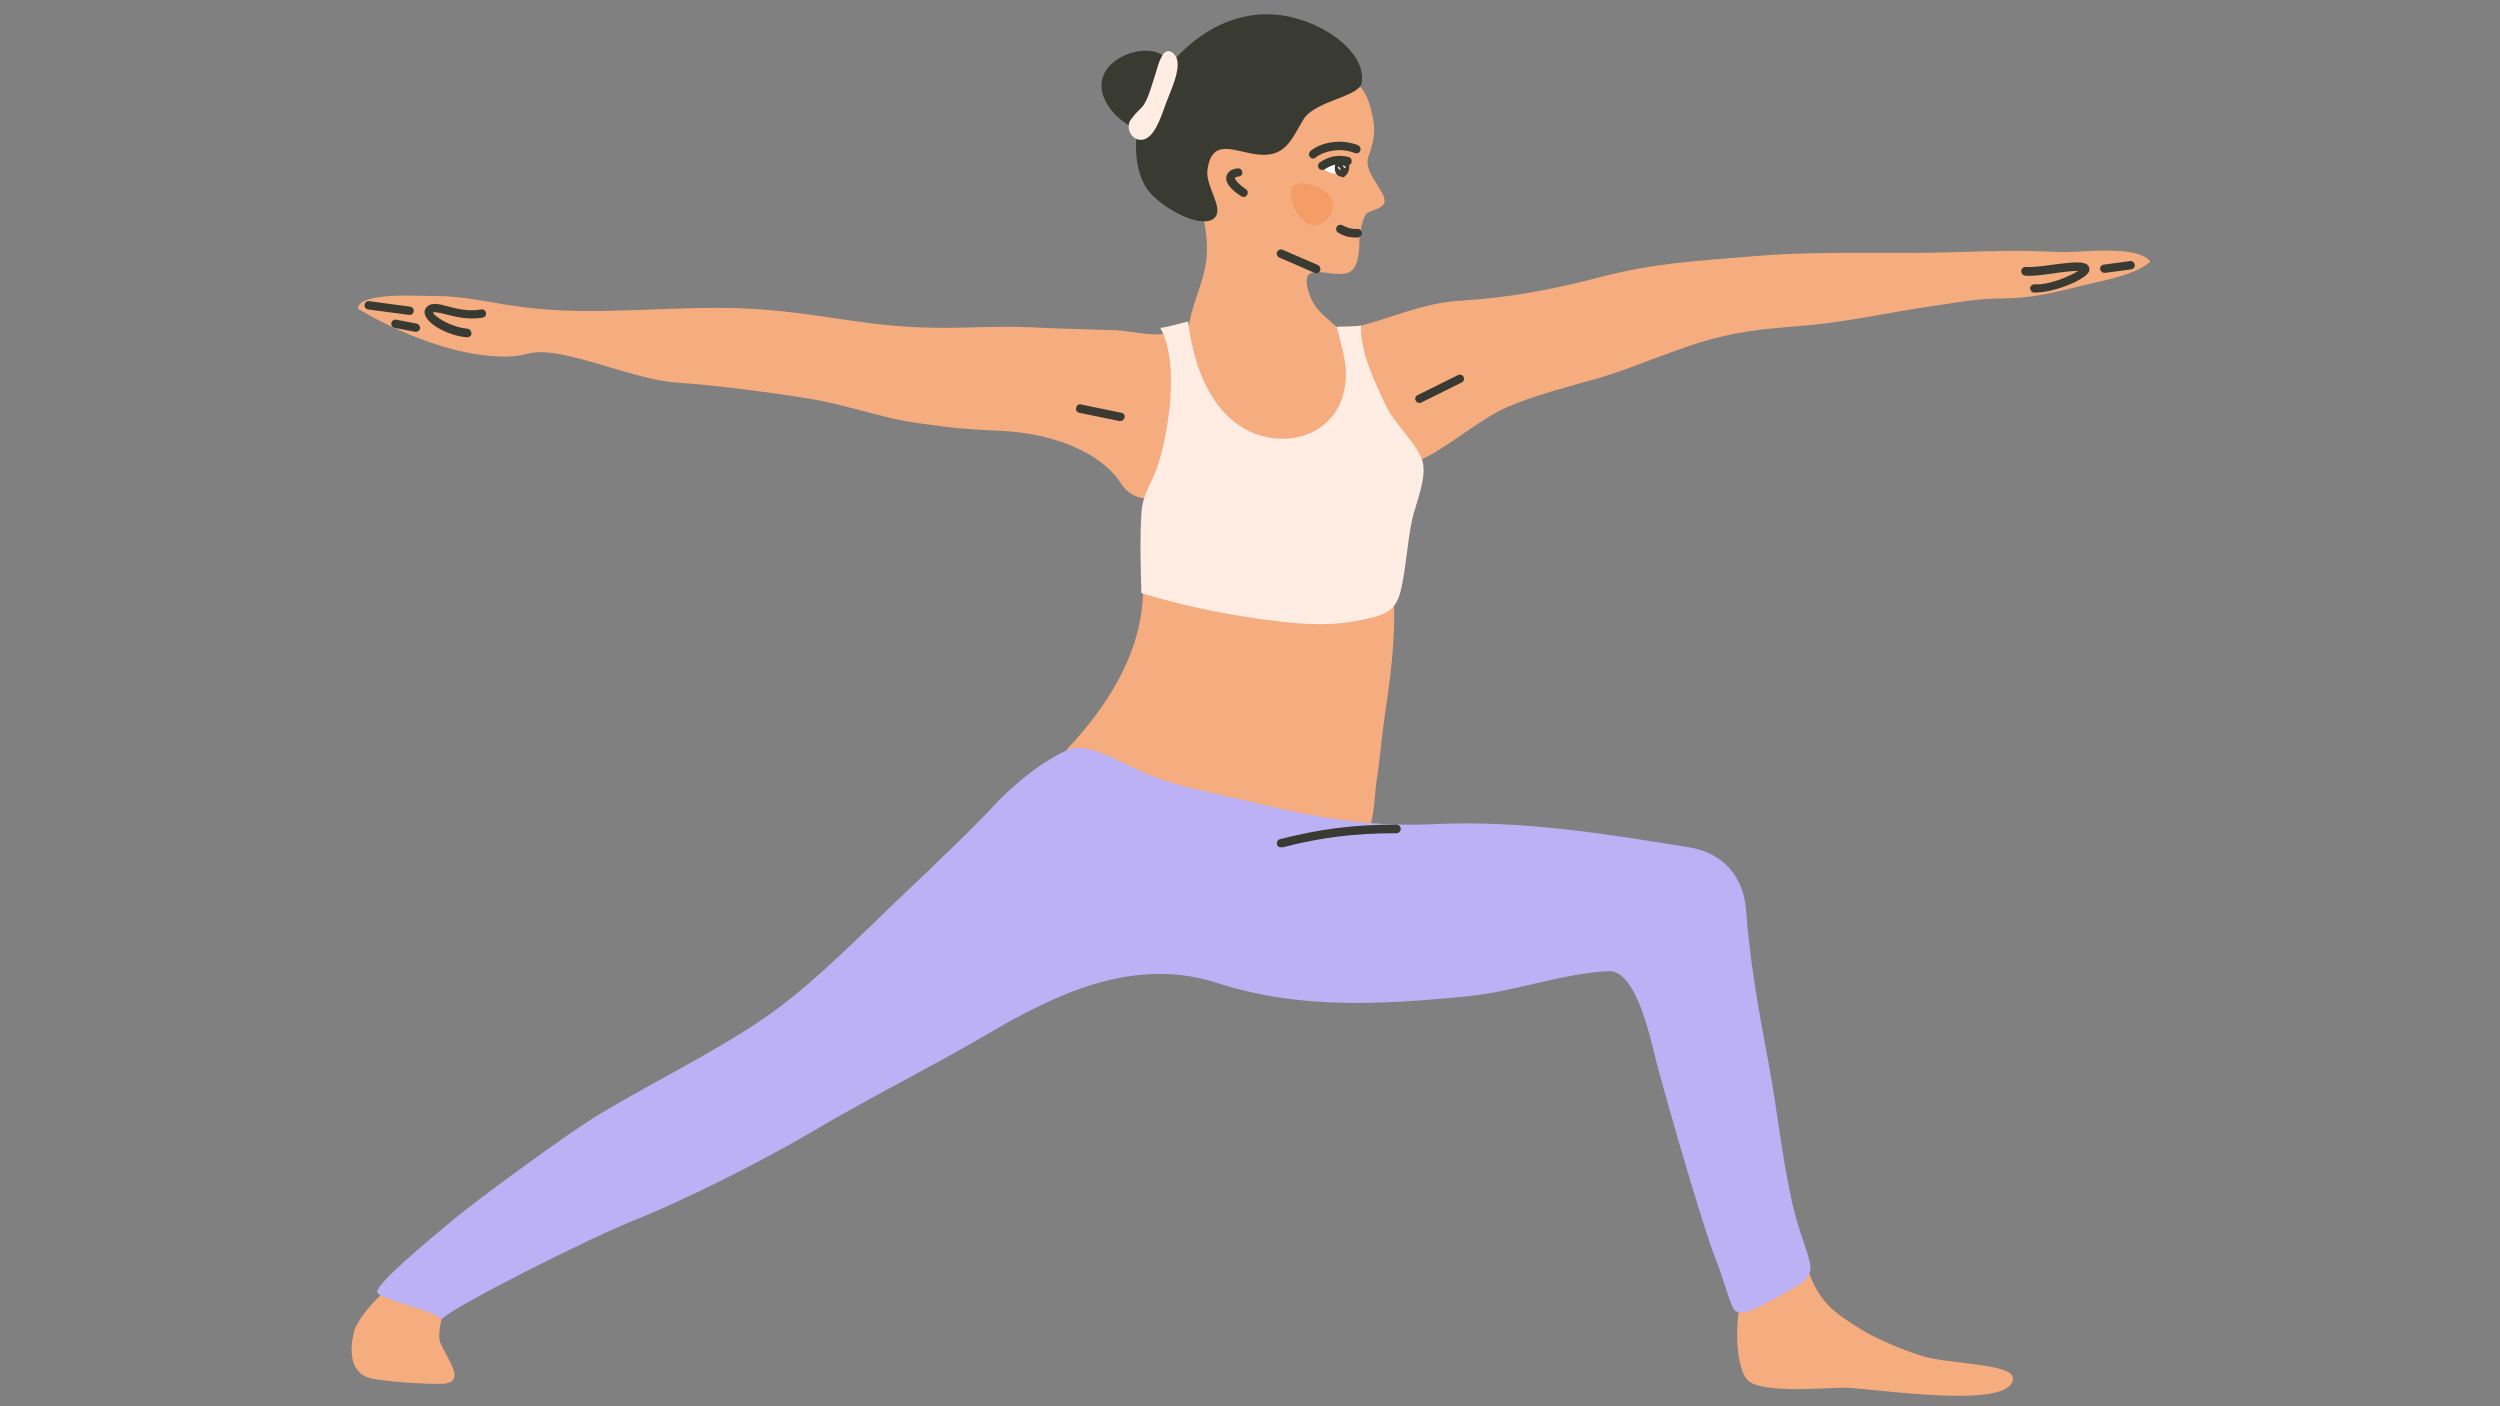<svg xmlns="http://www.w3.org/2000/svg" xmlns:xlink="http://www.w3.org/1999/xlink" width="1920" zoomAndPan="magnify" viewBox="0 0 1440 810" height="1080" preserveAspectRatio="xMidYMid meet" version="1.0"><rect x="0" y="0" width="1440" height="810" fill="#808080" stroke="none"/><defs><clipPath id="5e9825ddc4"><path d="M 777 144 L 1238.652 144 L 1238.652 266 L 777 266 Z M 777 144 " clip-rule="nonzero"/></clipPath></defs><path fill="#f5ac7f" d="M 203.895 767.176 C 201.402 777.363 201.629 788.68 210.684 792.98 C 217.02 795.922 249.156 797.508 255.496 797.055 C 268.621 795.922 257.758 783.246 253.684 773.512 C 249.156 762.422 269.754 727.566 245.535 728.02 C 236.938 728.02 207.516 753.594 203.895 767.176 Z M 203.895 767.176 " fill-opacity="1" fill-rule="nonzero"/><path fill="#f5ac7f" d="M 694.566 89.734 C 684.156 111.465 699.32 129.344 694.113 154.242 C 688.684 180.496 671.934 194.305 701.129 235.727 C 714.031 254.285 741.867 263.566 761.785 248.398 C 774.688 238.441 780.117 218.297 777.629 202.227 C 775.137 186.836 759.973 184.57 754.77 170.992 C 745.262 146.094 769.707 162.844 778.309 156.051 C 783.285 152.203 782.832 141.793 783.059 137.266 C 783.285 133.418 785.098 125.27 787.133 123.008 C 789.398 120.969 797.543 120.289 797.543 115.762 C 797.543 109.426 784.871 99.016 788.266 89.961 C 793.02 77.285 791.887 71.402 789.172 61.215 C 785.777 48.766 777.629 41.75 766.766 46.504 C 750.016 53.746 748.434 80.906 726.93 86.34 C 715.16 89.508 701.582 73.438 694.566 89.734 Z M 694.566 89.734 " fill-opacity="1" fill-rule="nonzero"/><g clip-path="url(#5e9825ddc4)"><path fill="#f5ac7f" d="M 777.629 189.098 C 799.582 184.344 817.914 174.613 840.547 173.254 C 867.027 171.672 891.922 167.371 920.664 159.898 C 953.258 151.301 976.793 150.395 1011.648 147.453 C 1049.898 144.281 1089.73 146.547 1128.66 145.188 C 1147.672 144.508 1166.23 144.055 1185.238 145.188 C 1197.461 145.867 1230.277 140.434 1238.652 150.621 C 1229.375 159.223 1206.742 162.391 1194.973 165.559 C 1181.168 169.18 1167.586 171.895 1153.328 171.895 C 1139.07 171.895 1126.395 174.387 1112.363 176.422 C 1089.051 179.816 1068.004 184.57 1044.691 187.062 C 1021.152 189.324 1008.48 189.324 985.395 195.438 C 966.836 200.414 941.488 211.508 922.93 217.164 C 903.465 222.824 882.645 227.805 865.895 235.5 C 849.375 243.195 821.082 267.867 812.48 265.828 C 797.996 261.98 779.211 204.488 777.629 189.098 Z M 777.629 189.098 " fill-opacity="1" fill-rule="nonzero"/></g><path fill="#f5ac7f" d="M 674.195 191.363 C 666.277 194.531 652.016 190.684 642.965 190.23 C 630.969 189.777 609.016 189.324 596.566 188.645 C 570.312 187.289 553.34 189.777 526.859 188.418 C 492.23 186.836 465.07 178.914 425.691 177.555 C 384.5 176.195 343.535 182.082 302.57 177.102 C 285.371 175.066 267.941 170.312 250.062 170.539 C 240.559 170.539 206.836 168.047 206.156 177.781 C 206.156 177.781 243.5 201.32 281.523 204.941 C 305.738 207.207 301.438 200.414 321.129 203.812 C 342.855 207.434 370.016 219.43 391.742 220.559 C 410.301 221.691 445.383 226.219 465.977 229.613 C 484.309 232.555 508.754 240.477 521.199 242.516 C 544.059 246.137 555.375 247.27 576.652 248.172 C 606.527 249.531 634.363 260.621 645.68 278.504 C 649.074 283.938 655.637 288.012 663.332 287.105 C 675.555 285.746 673.973 263.113 675.555 253.832 C 678.949 235.727 683.703 208.562 674.195 191.363 Z M 674.195 191.363 " fill-opacity="1" fill-rule="nonzero"/><path fill="#f5ac7f" d="M 658.355 336.445 C 659.484 373.793 638.211 406.613 614.223 431.965 C 626.215 446.449 645 453.918 662.879 459.805 C 682.797 466.594 701.809 475.875 722.629 478.137 C 736.664 479.723 777.176 491.719 786.227 481.531 C 791.66 475.648 791.66 457.992 792.793 450.523 C 794.828 438.527 795.508 426.531 797.316 414.535 C 800.715 391.449 804.109 367.91 802.75 344.367 C 788.492 342.785 773.102 348.441 758.617 348.668 C 741.414 349.121 723.988 346.633 706.789 344.82 C 694.34 343.465 666.504 328.75 658.355 336.445 Z M 658.355 336.445 " fill-opacity="1" fill-rule="nonzero"/><path fill="#ffece2" d="M 668.312 188.871 C 675.328 187.965 678.27 186.383 684.383 185.25 C 686.871 205.848 694.34 232.102 714.031 245.23 C 736.664 260.168 768.348 252.473 774.234 225.086 C 777.176 210.828 772.875 200.641 769.934 188.191 C 774.688 187.965 779.438 188.191 783.965 187.516 C 783.512 203.133 791.887 220.105 798.449 233.914 C 803.43 244.551 816.102 255.191 819.273 265.375 C 822.215 274.883 815.426 290.047 813.387 299.328 C 810.445 312.906 809.992 326.941 806.824 340.297 C 803.656 353.195 796.414 354.555 782.379 357.496 C 768.121 360.438 751.148 359.762 736.664 357.949 C 709.957 354.781 683.25 349.574 657.449 341.652 C 656.996 326.488 656.543 310.871 657.449 295.707 C 658.129 284.613 662.43 280.312 666.277 269.902 C 672.84 251.344 679.855 209.016 668.312 188.871 Z M 668.312 188.871 " fill-opacity="1" fill-rule="nonzero"/><path fill="#f5ac7f" d="M 1006.668 795.016 C 1014.816 803.164 1054.199 799.09 1063.25 799.316 C 1083.168 800.223 1159.438 812.219 1159.438 793.883 C 1159.438 785.285 1123 785.961 1106.93 780.984 C 1094.711 777.137 1080 770.797 1071.398 765.367 C 1056.914 756.312 1046.051 749.52 1040.164 726.887 C 1037.676 716.93 1016.629 733.227 1007.801 739.336 C 998.973 744.996 997.844 785.961 1006.668 795.016 Z M 1006.668 795.016 " fill-opacity="1" fill-rule="nonzero"/><path fill="#bcb1f5" d="M 217.246 744.09 C 217.246 739.109 243.727 716.93 262.059 701.762 C 274.508 691.352 328.371 651.742 346.023 641.328 C 379.07 621.637 414.602 604.438 442.891 584.52 C 469.598 565.957 501.738 532.688 519.164 516.391 C 538.402 498.055 559.902 477.684 573.934 462.52 C 584.348 451.43 601.094 437.848 615.578 431.738 C 626.895 426.984 648.395 441.016 661.07 445.996 C 679.402 453.465 698.414 456.633 717.426 461.16 C 754.316 470.215 787.133 476.555 825.383 474.742 C 875.402 472.254 924.285 480.176 973.172 488.098 C 992.637 491.266 1004.406 505.297 1005.766 524.312 C 1007.801 553.734 1013.234 583.16 1018.664 612.133 C 1024.324 642.234 1026.586 670.301 1033.828 699.047 C 1037.223 712.402 1044.238 728.02 1042.656 732.32 C 1040.844 737.75 1037.676 739.562 1025.453 746.125 C 1014.137 752.238 1004.406 758.574 999.426 754.953 C 996.938 753.145 994.223 740.695 987.656 723.719 C 980.641 705.609 961.855 640.879 954.16 611.906 C 950.539 598.098 942.621 558.715 926.551 559.395 C 899.391 560.754 872.457 571.164 845.301 573.879 C 795.734 578.633 748.656 581.574 701.129 566.184 C 652.922 550.566 607.656 572.75 568.051 596.062 C 535.461 615.074 498.344 633.633 468.016 651.742 C 441.082 667.586 399.438 688.863 369.109 701.309 C 339.008 713.082 260.246 753.145 254.59 759.707 C 247.801 754.273 217.246 747.938 217.246 744.09 Z M 217.246 744.09 " fill-opacity="1" fill-rule="nonzero"/><path fill="#393a31" d="M 699.773 125.27 C 693.434 132.285 671.707 121.648 662.203 110.785 C 652.695 99.691 652.469 77.738 658.129 63.93 C 671.254 31.113 704.523 0.781 743.68 9.836 C 768.348 15.719 787.359 33.148 784.191 48.086 C 782.605 55.781 757.258 58.047 750.695 68.91 C 744.133 79.773 740.738 90.414 725.348 89.055 C 711.766 87.922 697.961 78.418 695.473 98.109 C 694.34 107.391 704.977 119.613 699.773 125.27 Z M 699.773 125.27 " fill-opacity="1" fill-rule="nonzero"/><path fill="#393a31" d="M 658.355 75.477 C 642.738 71.852 625.762 51.48 639.57 37.449 C 652.016 25 680.082 25.227 674.422 48.312 C 672.16 57.141 666.727 68.004 658.355 75.477 Z M 658.355 75.477 " fill-opacity="1" fill-rule="nonzero"/><path fill="#ffece2" d="M 652.242 67.777 C 646.586 73.438 653.148 83.848 660.617 79.547 C 666.504 76.152 669.898 63.703 672.16 58.047 C 674.422 51.934 679.629 41.297 678.043 34.508 C 677.594 32.016 674.648 28.395 671.707 29.754 C 668.539 31.113 666.504 39.484 665.598 42.43 C 663.559 48.312 661.977 55.555 658.582 60.762 C 656.77 63.027 654.281 64.836 652.242 67.777 Z M 652.242 67.777 " fill-opacity="1" fill-rule="nonzero"/><path fill="#ffffff" d="M 773.102 93.129 C 770.613 93.129 758.391 94.488 763.82 98.336 C 766.992 100.598 774.461 101.277 775.137 96.523 C 775.363 94.715 775.137 94.035 773.102 93.129 Z M 773.102 93.129 " fill-opacity="1" fill-rule="nonzero"/><path fill="#393a31" d="M 761.559 97.883 C 760.652 97.883 759.973 97.43 759.523 96.75 C 758.844 95.617 759.297 94.035 760.426 93.355 C 766.312 89.734 770.84 89.055 776.723 90.414 C 778.082 90.641 778.758 91.996 778.531 93.355 C 778.309 94.715 776.949 95.395 775.59 95.168 C 771.062 94.035 767.895 94.488 763.145 97.43 C 762.465 97.883 762.012 97.883 761.559 97.883 Z M 761.559 97.883 " fill-opacity="1" fill-rule="nonzero"/><path fill="#393a31" d="M 756.352 91.32 C 755.676 91.32 754.996 91.094 754.543 90.414 C 753.637 89.281 753.863 87.922 754.77 87.02 C 760.426 82.266 771.742 79.547 782.156 83.621 C 783.285 84.074 783.965 85.434 783.512 86.793 C 783.059 88.148 781.703 88.602 780.344 88.148 C 771.969 84.754 762.465 87.02 757.938 90.641 C 757.258 91.32 756.805 91.32 756.352 91.32 Z M 756.352 91.32 " fill-opacity="1" fill-rule="nonzero"/><path fill="#393a31" d="M 780.344 136.812 C 777.176 136.812 774.008 135.906 770.84 134.098 C 769.707 133.418 769.254 131.832 769.934 130.703 C 770.613 129.57 772.195 129.117 773.328 129.797 C 776.27 131.383 778.758 132.059 781.703 131.832 C 783.059 131.609 784.191 132.738 784.418 134.098 C 784.645 135.457 783.512 136.586 782.156 136.812 C 781.477 136.812 781.023 136.812 780.344 136.812 Z M 780.344 136.812 " fill-opacity="1" fill-rule="nonzero"/><path fill="#393a31" d="M 774.008 102.184 L 771.516 101.504 C 769.707 100.824 768.801 98.789 768.801 97.203 C 768.801 95.168 769.254 93.809 770.16 92.902 L 771.516 91.547 L 773.555 91.77 C 774.91 91.996 776.043 92.902 776.723 94.035 C 777.629 96.07 776.949 99.242 775.59 100.598 Z M 770.613 96.297 C 770.613 96.297 770.613 96.523 770.84 96.75 C 771.062 97.43 771.742 97.883 772.422 97.883 L 771.062 95.844 C 770.84 96.07 770.613 96.297 770.613 96.297 Z M 775.137 97.203 Z M 774.008 96.297 L 774.91 96.977 C 775.137 96.75 775.137 96.75 775.137 96.523 C 774.91 95.617 774.008 95.395 773.781 95.168 L 773.555 95.617 Z M 774.008 96.297 " fill-opacity="1" fill-rule="nonzero"/><path fill="#393a31" d="M 716.293 113.5 C 715.84 113.5 715.387 113.273 714.938 113.047 C 712.445 111.465 704.75 106.258 706.562 101.051 C 707.469 98.336 710.637 96.977 713.352 96.977 C 714.711 96.977 715.613 98.336 715.613 99.469 C 715.613 100.824 714.484 101.73 713.125 101.73 C 712.445 101.73 711.539 102.184 711.316 102.41 C 711.316 102.41 711.09 104.445 717.652 108.973 C 718.781 109.652 719.008 111.238 718.332 112.367 C 717.652 113.047 716.973 113.5 716.293 113.5 Z M 716.293 113.5 " fill-opacity="1" fill-rule="nonzero"/><path fill="#393a31" d="M 269.074 194.305 C 258.438 193.398 246.668 187.062 244.859 181.402 C 244.18 179.594 244.633 177.781 246.215 176.422 C 248.93 174.16 252.777 175.066 257.758 176.422 C 262.965 177.781 269.527 179.594 277.223 178.234 C 278.578 178.008 279.711 178.914 279.938 180.27 C 280.164 181.629 279.258 182.762 277.902 182.988 C 269.074 184.344 261.832 182.309 256.398 180.949 C 253.457 180.27 250.062 179.367 249.383 180.043 C 249.836 181.855 259.117 188.418 269.301 189.324 C 270.66 189.551 271.562 190.684 271.562 192.039 C 271.562 193.398 270.434 194.305 269.074 194.305 Z M 269.074 194.305 " fill-opacity="1" fill-rule="nonzero"/><path fill="#393a31" d="M 1172.566 168.5 C 1172.113 168.5 1171.887 168.5 1171.66 168.5 C 1170.301 168.5 1169.398 167.371 1169.398 166.012 C 1169.398 164.652 1170.754 163.75 1171.887 163.75 C 1180.035 164.426 1192.484 158.996 1197.008 156.051 C 1197.008 156.051 1197.008 156.051 1196.781 156.051 C 1193.387 156.051 1187.504 156.73 1183.203 157.41 C 1176.867 158.316 1170.301 159.223 1166.457 158.77 C 1165.098 158.543 1164.191 157.41 1164.191 156.051 C 1164.418 154.695 1165.551 153.562 1166.906 153.789 C 1170.305 154.016 1176.641 153.336 1182.523 152.43 C 1193.387 151.074 1199.5 150.395 1202.215 152.43 C 1203.348 153.336 1203.801 154.922 1203.348 156.277 C 1201.309 161.258 1182.977 168.5 1172.566 168.5 Z M 1172.566 168.5 " fill-opacity="1" fill-rule="nonzero"/><path fill="#f59d67" d="M 744.812 107.391 C 741.641 111.238 745.035 124.816 753.863 129.117 C 761.332 132.738 769.254 123.008 767.441 115.762 C 765.633 107.84 748.656 102.863 744.812 107.391 Z M 744.812 107.391 " fill-opacity="1" fill-rule="nonzero"/><path fill="#393a31" d="M 758.164 157.41 C 757.938 157.41 757.484 157.41 757.258 157.184 L 736.891 148.355 C 735.758 147.902 735.078 146.32 735.531 145.188 C 735.984 144.055 737.566 143.379 738.699 143.828 L 759.07 152.656 C 760.199 153.109 760.879 154.695 760.426 155.824 C 759.973 156.957 759.07 157.41 758.164 157.41 Z M 758.164 157.41 " fill-opacity="1" fill-rule="nonzero"/><path fill="#393a31" d="M 737.793 488.098 C 736.664 488.098 735.758 487.418 735.531 486.285 C 735.305 484.926 735.984 483.57 737.344 483.344 C 760.426 477.457 779.664 474.969 804.336 474.969 C 805.691 474.969 806.824 476.102 806.824 477.457 C 806.824 478.816 805.691 479.949 804.336 479.949 C 780.344 479.949 761.332 482.211 738.699 488.098 C 738.246 487.871 738.02 488.098 737.793 488.098 Z M 737.793 488.098 " fill-opacity="1" fill-rule="nonzero"/><path fill="#393a31" d="M 645.227 242.516 C 645 242.516 645 242.516 644.773 242.516 L 621.691 237.762 C 620.332 237.535 619.426 236.176 619.879 234.82 C 620.105 233.461 621.465 232.555 622.82 233.008 L 645.906 237.762 C 647.266 237.988 648.168 239.348 647.719 240.703 C 647.266 241.836 646.359 242.516 645.227 242.516 Z M 645.227 242.516 " fill-opacity="1" fill-rule="nonzero"/><path fill="#393a31" d="M 817.688 232.102 C 816.781 232.102 815.875 231.652 815.426 230.746 C 814.746 229.613 815.426 228.027 816.555 227.578 L 839.867 216.031 C 841 215.355 842.582 216.031 843.035 217.164 C 843.715 218.297 843.035 219.883 841.902 220.332 L 818.594 231.879 C 818.367 232.102 818.141 232.102 817.688 232.102 Z M 817.688 232.102 " fill-opacity="1" fill-rule="nonzero"/><path fill="#393a31" d="M 1212.172 157.184 C 1211.043 157.184 1209.91 156.277 1209.684 155.148 C 1209.457 153.789 1210.363 152.656 1211.719 152.43 L 1226.883 150.395 C 1228.242 150.168 1229.375 151.074 1229.602 152.43 C 1229.828 153.789 1228.922 154.922 1227.562 155.148 L 1212.398 157.184 C 1212.398 157.184 1212.172 157.184 1212.172 157.184 Z M 1212.172 157.184 " fill-opacity="1" fill-rule="nonzero"/><path fill="#393a31" d="M 236.031 181.402 C 236.031 181.402 235.805 181.402 235.805 181.402 L 212.039 178.234 C 210.684 178.008 209.777 176.875 210.004 175.52 C 210.23 174.16 211.359 173.254 212.719 173.48 L 236.258 176.648 C 237.613 176.875 238.52 178.008 238.293 179.367 C 238.066 180.723 237.164 181.402 236.031 181.402 Z M 236.031 181.402 " fill-opacity="1" fill-rule="nonzero"/><path fill="#393a31" d="M 239.652 191.137 C 239.426 191.137 239.426 191.137 239.199 191.137 L 227.43 188.871 C 226.074 188.645 225.168 187.289 225.395 186.156 C 225.621 184.797 226.977 183.891 228.109 184.117 L 239.879 186.383 C 241.234 186.609 242.141 187.965 241.914 189.098 C 241.914 190.23 240.785 191.137 239.652 191.137 Z M 239.652 191.137 " fill-opacity="1" fill-rule="nonzero"/></svg>